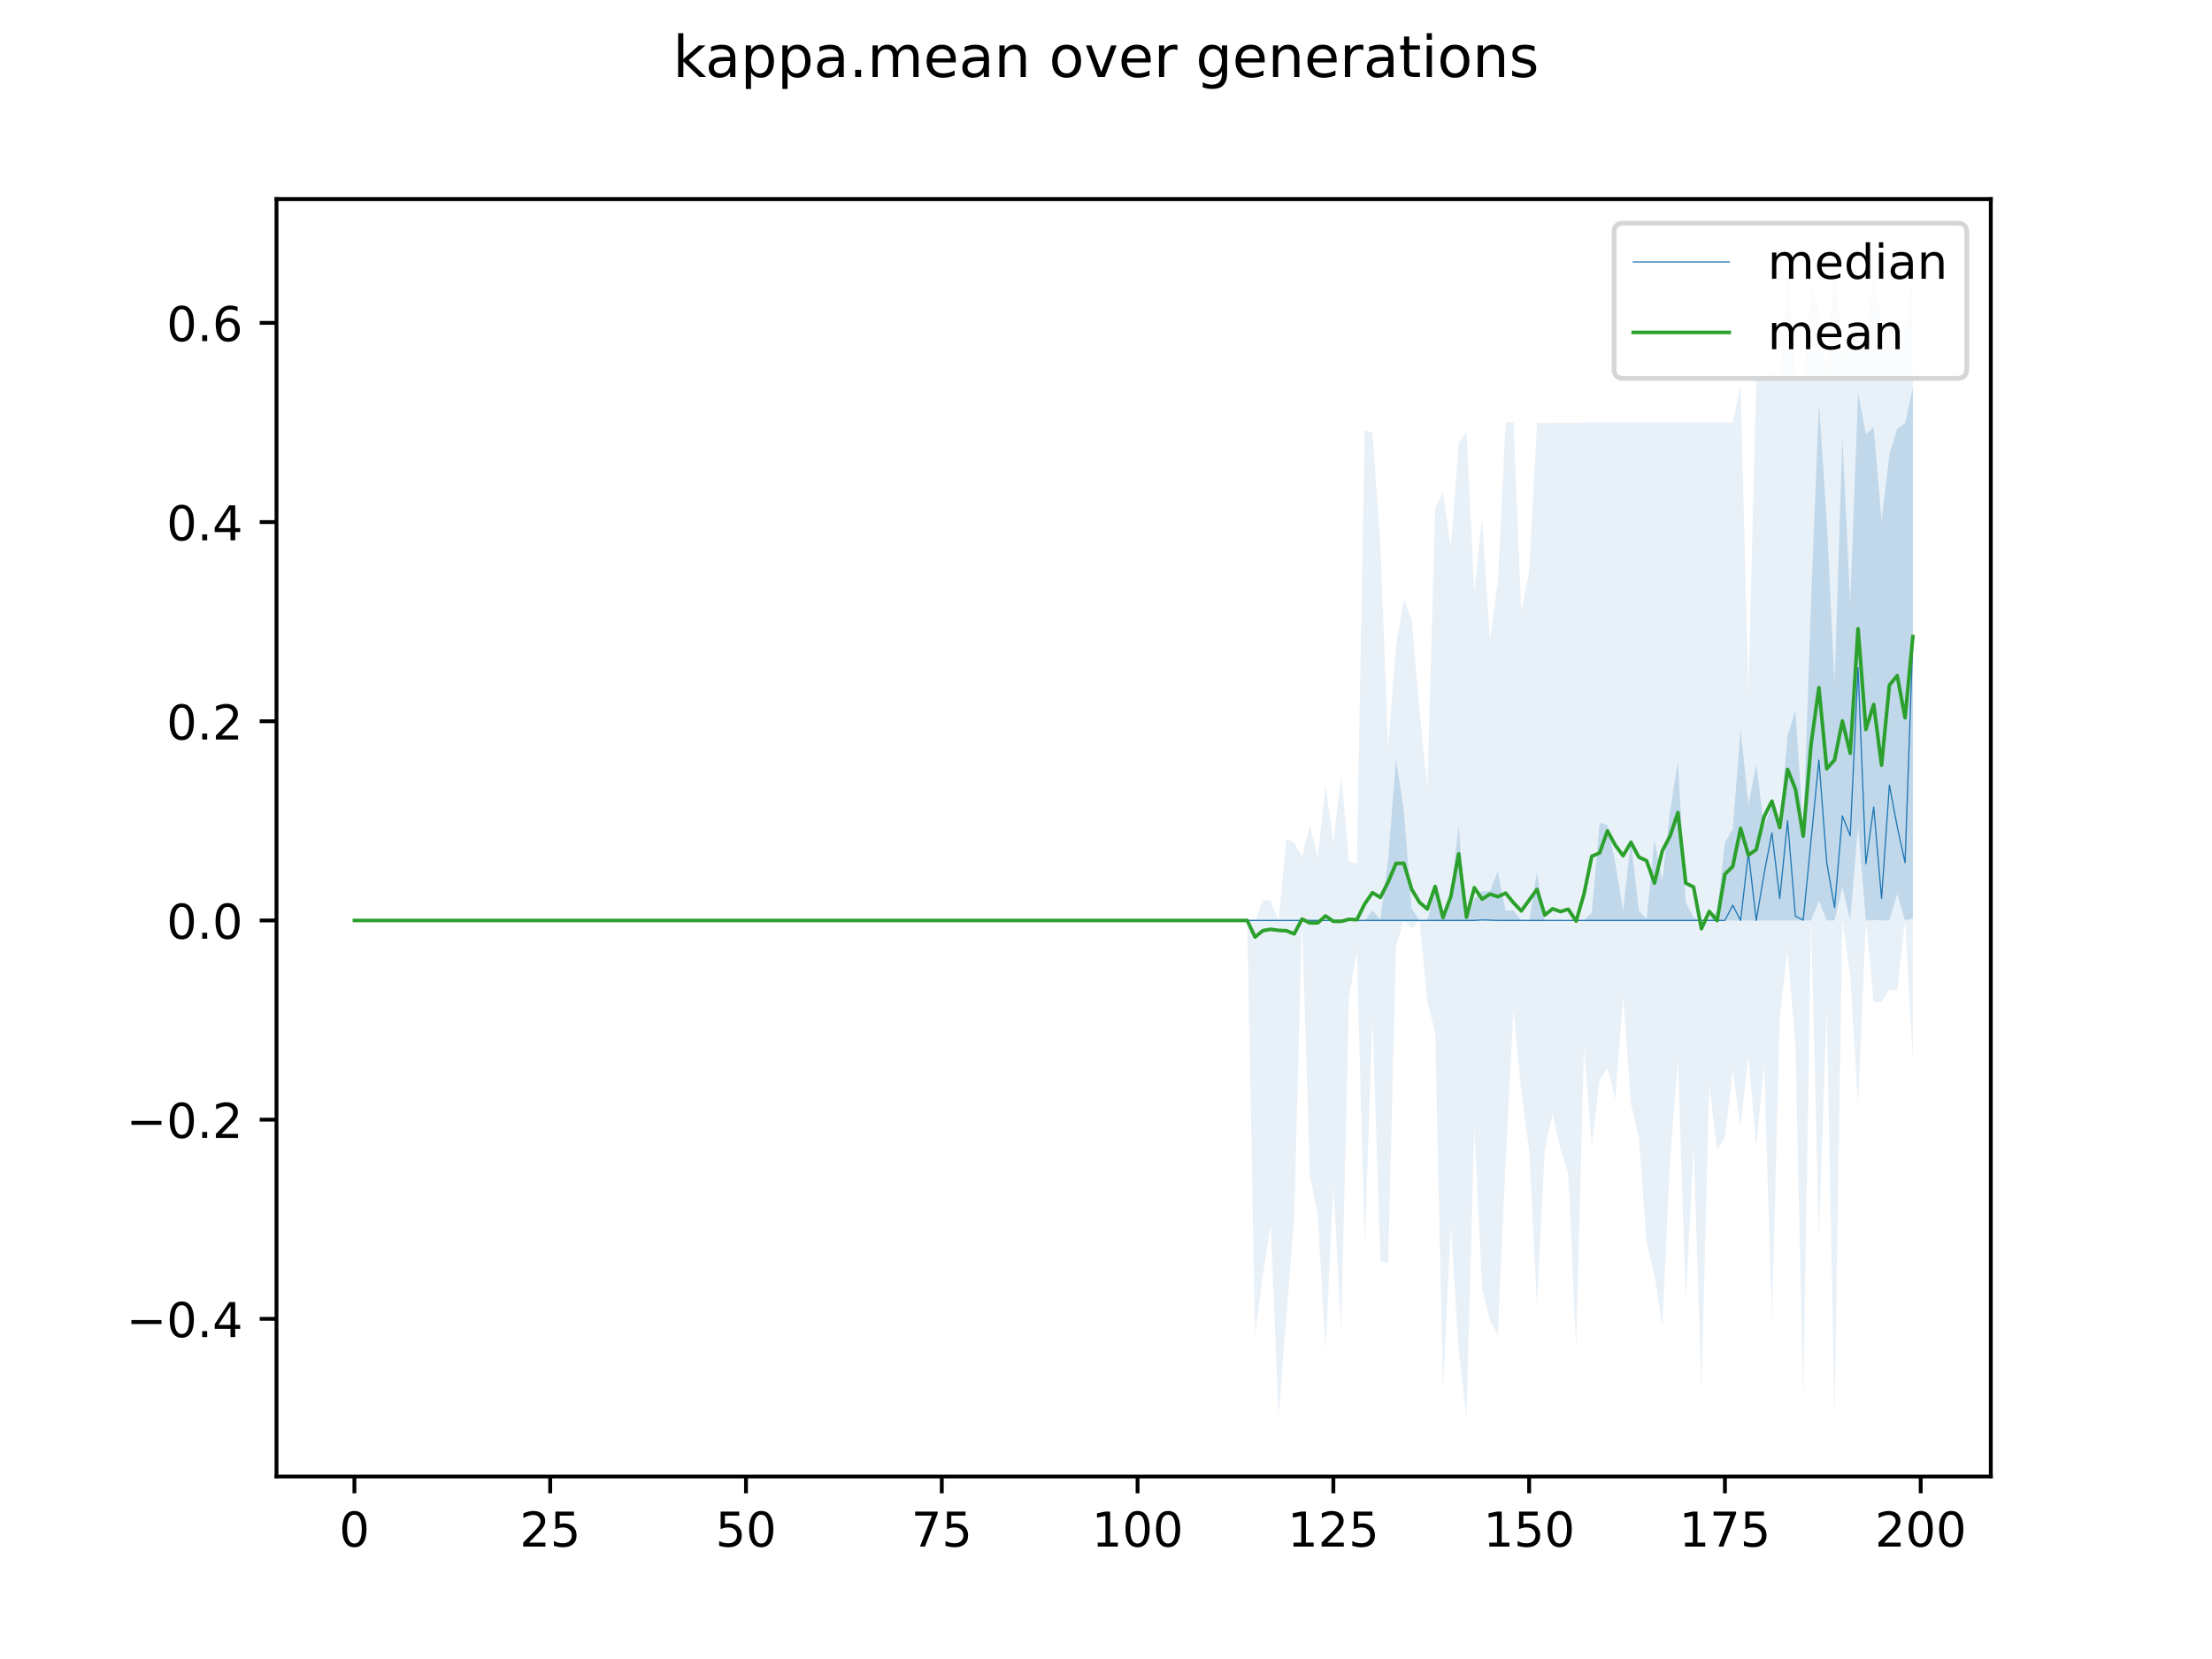 <?xml version="1.0" encoding="utf-8" standalone="no"?>
<!DOCTYPE svg PUBLIC "-//W3C//DTD SVG 1.1//EN"
  "http://www.w3.org/Graphics/SVG/1.1/DTD/svg11.dtd">
<!-- Created with matplotlib (https://matplotlib.org/) -->
<svg height="345.6pt" version="1.1" viewBox="0 0 460.8 345.6" width="460.8pt" xmlns="http://www.w3.org/2000/svg" xmlns:xlink="http://www.w3.org/1999/xlink">
 <defs>
  <style type="text/css">
*{stroke-linecap:butt;stroke-linejoin:round;}
  </style>
 </defs>
 <g id="figure_1">
  <g id="patch_1">
   <path d="M 0 345.6 
L 460.8 345.6 
L 460.8 0 
L 0 0 
z
" style="fill:#ffffff;"/>
  </g>
  <g id="axes_1">
   <g id="patch_2">
    <path d="M 57.6 307.584 
L 414.72 307.584 
L 414.72 41.472 
L 57.6 41.472 
z
" style="fill:#ffffff;"/>
   </g>
   <g id="PolyCollection_1">
    <path clip-path="url(#p361aed5af0)" d="M 73.833 191.749 
L 73.833 191.749 
L 75.464 191.749 
L 77.096 191.749 
L 78.727 191.749 
L 80.358 191.749 
L 81.99 191.749 
L 83.621 191.749 
L 85.253 191.749 
L 86.884 191.749 
L 88.516 191.749 
L 90.147 191.749 
L 91.778 191.749 
L 93.41 191.749 
L 95.041 191.749 
L 96.673 191.749 
L 98.304 191.749 
L 99.936 191.749 
L 101.567 191.749 
L 103.198 191.749 
L 104.83 191.749 
L 106.461 191.749 
L 108.093 191.749 
L 109.724 191.749 
L 111.356 191.749 
L 112.987 191.749 
L 114.618 191.749 
L 116.25 191.749 
L 117.881 191.749 
L 119.513 191.749 
L 121.144 191.749 
L 122.776 191.749 
L 124.407 191.749 
L 126.038 191.749 
L 127.67 191.749 
L 129.301 191.749 
L 130.933 191.749 
L 132.564 191.749 
L 134.196 191.749 
L 135.827 191.749 
L 137.458 191.749 
L 139.09 191.749 
L 140.721 191.749 
L 142.353 191.749 
L 143.984 191.749 
L 145.616 191.749 
L 147.247 191.749 
L 148.879 191.749 
L 150.51 191.749 
L 152.141 191.749 
L 153.773 191.749 
L 155.404 191.749 
L 157.036 191.749 
L 158.667 191.749 
L 160.299 191.749 
L 161.93 191.749 
L 163.561 191.749 
L 165.193 191.749 
L 166.824 191.749 
L 168.456 191.749 
L 170.087 191.749 
L 171.719 191.749 
L 173.35 191.749 
L 174.981 191.749 
L 176.613 191.749 
L 178.244 191.749 
L 179.876 191.749 
L 181.507 191.749 
L 183.139 191.749 
L 184.77 191.749 
L 186.401 191.749 
L 188.033 191.749 
L 189.664 191.749 
L 191.296 191.749 
L 192.927 191.749 
L 194.559 191.749 
L 196.19 191.749 
L 197.821 191.749 
L 199.453 191.749 
L 201.084 191.749 
L 202.716 191.749 
L 204.347 191.749 
L 205.979 191.749 
L 207.61 191.749 
L 209.241 191.749 
L 210.873 191.749 
L 212.504 191.749 
L 214.136 191.749 
L 215.767 191.749 
L 217.399 191.749 
L 219.03 191.749 
L 220.661 191.749 
L 222.293 191.749 
L 223.924 191.749 
L 225.556 191.749 
L 227.187 191.749 
L 228.819 191.749 
L 230.45 191.749 
L 232.081 191.749 
L 233.713 191.749 
L 235.344 191.749 
L 236.976 191.749 
L 238.607 191.749 
L 240.239 191.749 
L 241.87 191.749 
L 243.501 191.749 
L 245.133 191.749 
L 246.764 191.749 
L 248.396 191.749 
L 250.027 191.749 
L 251.659 191.749 
L 253.29 191.749 
L 254.921 191.749 
L 256.553 191.749 
L 258.184 191.749 
L 259.816 191.749 
L 261.447 191.749 
L 263.079 191.749 
L 264.71 191.749 
L 266.341 191.749 
L 267.973 191.749 
L 269.604 191.749 
L 271.236 191.749 
L 272.867 191.749 
L 274.499 191.749 
L 276.13 191.749 
L 277.761 191.749 
L 279.393 191.749 
L 281.024 191.749 
L 282.656 191.749 
L 284.287 191.749 
L 285.919 191.749 
L 287.55 191.749 
L 289.181 191.749 
L 290.813 191.749 
L 292.444 191.749 
L 294.076 191.749 
L 295.707 191.749 
L 297.339 191.749 
L 298.97 191.749 
L 300.601 191.749 
L 302.233 191.749 
L 303.864 191.749 
L 305.496 191.749 
L 307.127 191.749 
L 308.759 191.749 
L 310.39 191.749 
L 312.021 191.749 
L 313.653 191.749 
L 315.284 191.749 
L 316.916 191.749 
L 318.547 191.749 
L 320.179 191.749 
L 321.81 191.749 
L 323.441 191.749 
L 325.073 191.749 
L 326.704 191.749 
L 328.336 191.749 
L 329.967 191.749 
L 331.599 191.749 
L 333.23 191.749 
L 334.862 191.749 
L 336.493 191.749 
L 338.124 191.749 
L 339.756 191.749 
L 341.387 191.749 
L 343.019 191.749 
L 344.65 191.749 
L 346.282 191.749 
L 347.913 191.749 
L 349.544 191.749 
L 351.176 191.749 
L 352.807 191.749 
L 354.439 191.749 
L 356.07 191.749 
L 357.702 191.749 
L 359.333 191.749 
L 360.964 191.749 
L 362.596 191.749 
L 364.227 191.749 
L 365.859 191.749 
L 367.49 191.749 
L 369.122 191.749 
L 370.753 191.749 
L 372.384 191.749 
L 374.016 191.749 
L 375.647 191.749 
L 377.279 191.749 
L 378.91 187.68 
L 380.542 191.749 
L 382.173 191.749 
L 383.804 184.813 
L 385.436 191.749 
L 387.067 172.246 
L 388.699 191.749 
L 390.33 191.642 
L 391.962 191.749 
L 393.593 191.749 
L 395.224 186.251 
L 396.856 191.749 
L 398.487 191.334 
L 398.487 80.805 
L 398.487 80.805 
L 396.856 88.153 
L 395.224 89.291 
L 393.593 94.649 
L 391.962 108.471 
L 390.33 89.057 
L 388.699 90.395 
L 387.067 81.785 
L 385.436 125.7 
L 383.804 91.122 
L 382.173 142.343 
L 380.542 108.342 
L 378.91 83.907 
L 377.279 125.252 
L 375.647 172.972 
L 374.016 147.997 
L 372.384 153.261 
L 370.753 171.416 
L 369.122 167.659 
L 367.49 172.147 
L 365.859 159.175 
L 364.227 167.681 
L 362.596 151.959 
L 360.964 172.661 
L 359.333 175.565 
L 357.702 189.674 
L 356.07 191.749 
L 354.439 191.749 
L 352.807 191.131 
L 351.176 188.014 
L 349.544 158.552 
L 347.913 168.822 
L 346.282 183.45 
L 344.65 174.943 
L 343.019 191.411 
L 341.387 189.674 
L 339.756 175.047 
L 338.124 189.674 
L 336.493 179.715 
L 334.862 171.831 
L 333.23 171.416 
L 331.599 190.089 
L 329.967 191.749 
L 328.336 191.749 
L 326.704 191.749 
L 325.073 191.749 
L 323.441 191.749 
L 321.81 191.749 
L 320.179 181.701 
L 318.547 191.749 
L 316.916 191.749 
L 315.284 189.674 
L 313.653 189.674 
L 312.021 181.568 
L 310.39 185.628 
L 308.759 185.633 
L 307.127 187.288 
L 305.496 191.749 
L 303.864 172.142 
L 302.233 186.002 
L 300.601 191.749 
L 298.97 185.109 
L 297.339 191.749 
L 295.707 191.749 
L 294.076 189.259 
L 292.444 168.926 
L 290.813 158.137 
L 289.181 179.044 
L 287.55 191.546 
L 285.919 189.674 
L 284.287 191.749 
L 282.656 191.749 
L 281.024 191.749 
L 279.393 191.749 
L 277.761 191.749 
L 276.13 191.749 
L 274.499 191.749 
L 272.867 191.749 
L 271.236 191.749 
L 269.604 191.749 
L 267.973 191.749 
L 266.341 191.749 
L 264.71 191.749 
L 263.079 191.749 
L 261.447 191.749 
L 259.816 191.749 
L 258.184 191.749 
L 256.553 191.749 
L 254.921 191.749 
L 253.29 191.749 
L 251.659 191.749 
L 250.027 191.749 
L 248.396 191.749 
L 246.764 191.749 
L 245.133 191.749 
L 243.501 191.749 
L 241.87 191.749 
L 240.239 191.749 
L 238.607 191.749 
L 236.976 191.749 
L 235.344 191.749 
L 233.713 191.749 
L 232.081 191.749 
L 230.45 191.749 
L 228.819 191.749 
L 227.187 191.749 
L 225.556 191.749 
L 223.924 191.749 
L 222.293 191.749 
L 220.661 191.749 
L 219.03 191.749 
L 217.399 191.749 
L 215.767 191.749 
L 214.136 191.749 
L 212.504 191.749 
L 210.873 191.749 
L 209.241 191.749 
L 207.61 191.749 
L 205.979 191.749 
L 204.347 191.749 
L 202.716 191.749 
L 201.084 191.749 
L 199.453 191.749 
L 197.821 191.749 
L 196.19 191.749 
L 194.559 191.749 
L 192.927 191.749 
L 191.296 191.749 
L 189.664 191.749 
L 188.033 191.749 
L 186.401 191.749 
L 184.77 191.749 
L 183.139 191.749 
L 181.507 191.749 
L 179.876 191.749 
L 178.244 191.749 
L 176.613 191.749 
L 174.981 191.749 
L 173.35 191.749 
L 171.719 191.749 
L 170.087 191.749 
L 168.456 191.749 
L 166.824 191.749 
L 165.193 191.749 
L 163.561 191.749 
L 161.93 191.749 
L 160.299 191.749 
L 158.667 191.749 
L 157.036 191.749 
L 155.404 191.749 
L 153.773 191.749 
L 152.141 191.749 
L 150.51 191.749 
L 148.879 191.749 
L 147.247 191.749 
L 145.616 191.749 
L 143.984 191.749 
L 142.353 191.749 
L 140.721 191.749 
L 139.09 191.749 
L 137.458 191.749 
L 135.827 191.749 
L 134.196 191.749 
L 132.564 191.749 
L 130.933 191.749 
L 129.301 191.749 
L 127.67 191.749 
L 126.038 191.749 
L 124.407 191.749 
L 122.776 191.749 
L 121.144 191.749 
L 119.513 191.749 
L 117.881 191.749 
L 116.25 191.749 
L 114.618 191.749 
L 112.987 191.749 
L 111.356 191.749 
L 109.724 191.749 
L 108.093 191.749 
L 106.461 191.749 
L 104.83 191.749 
L 103.198 191.749 
L 101.567 191.749 
L 99.936 191.749 
L 98.304 191.749 
L 96.673 191.749 
L 95.041 191.749 
L 93.41 191.749 
L 91.778 191.749 
L 90.147 191.749 
L 88.516 191.749 
L 86.884 191.749 
L 85.253 191.749 
L 83.621 191.749 
L 81.99 191.749 
L 80.358 191.749 
L 78.727 191.749 
L 77.096 191.749 
L 75.464 191.749 
L 73.833 191.749 
z
" style="fill:#1f77b4;fill-opacity:0.2;"/>
   </g>
   <g id="PolyCollection_2">
    <path clip-path="url(#p361aed5af0)" d="M 73.833 191.749 
L 73.833 191.749 
L 75.464 191.749 
L 77.096 191.749 
L 78.727 191.749 
L 80.358 191.749 
L 81.99 191.749 
L 83.621 191.749 
L 85.253 191.749 
L 86.884 191.749 
L 88.516 191.749 
L 90.147 191.749 
L 91.778 191.749 
L 93.41 191.749 
L 95.041 191.749 
L 96.673 191.749 
L 98.304 191.749 
L 99.936 191.749 
L 101.567 191.749 
L 103.198 191.749 
L 104.83 191.749 
L 106.461 191.749 
L 108.093 191.749 
L 109.724 191.749 
L 111.356 191.749 
L 112.987 191.749 
L 114.618 191.749 
L 116.25 191.749 
L 117.881 191.749 
L 119.513 191.749 
L 121.144 191.749 
L 122.776 191.749 
L 124.407 191.749 
L 126.038 191.749 
L 127.67 191.749 
L 129.301 191.749 
L 130.933 191.749 
L 132.564 191.749 
L 134.196 191.749 
L 135.827 191.749 
L 137.458 191.749 
L 139.09 191.749 
L 140.721 191.749 
L 142.353 191.749 
L 143.984 191.749 
L 145.616 191.749 
L 147.247 191.749 
L 148.879 191.749 
L 150.51 191.749 
L 152.141 191.749 
L 153.773 191.749 
L 155.404 191.749 
L 157.036 191.749 
L 158.667 191.749 
L 160.299 191.749 
L 161.93 191.749 
L 163.561 191.749 
L 165.193 191.749 
L 166.824 191.749 
L 168.456 191.749 
L 170.087 191.749 
L 171.719 191.749 
L 173.35 191.749 
L 174.981 191.749 
L 176.613 191.749 
L 178.244 191.749 
L 179.876 191.749 
L 181.507 191.749 
L 183.139 191.749 
L 184.77 191.749 
L 186.401 191.749 
L 188.033 191.749 
L 189.664 191.749 
L 191.296 191.749 
L 192.927 191.749 
L 194.559 191.749 
L 196.19 191.749 
L 197.821 191.749 
L 199.453 191.749 
L 201.084 191.749 
L 202.716 191.749 
L 204.347 191.749 
L 205.979 191.749 
L 207.61 191.749 
L 209.241 191.749 
L 210.873 191.749 
L 212.504 191.749 
L 214.136 191.749 
L 215.767 191.749 
L 217.399 191.749 
L 219.03 191.749 
L 220.661 191.749 
L 222.293 191.749 
L 223.924 191.749 
L 225.556 191.749 
L 227.187 191.749 
L 228.819 191.749 
L 230.45 191.749 
L 232.081 191.749 
L 233.713 191.749 
L 235.344 191.749 
L 236.976 191.749 
L 238.607 191.749 
L 240.239 191.749 
L 241.87 191.749 
L 243.501 191.749 
L 245.133 191.749 
L 246.764 191.749 
L 248.396 191.749 
L 250.027 191.749 
L 251.659 191.749 
L 253.29 191.749 
L 254.921 191.749 
L 256.553 191.749 
L 258.184 191.749 
L 259.816 191.749 
L 261.447 278.06 
L 263.079 265.611 
L 264.71 255.237 
L 266.341 295.073 
L 267.973 274.325 
L 269.604 253.577 
L 271.236 191.749 
L 272.867 244.863 
L 274.499 253.162 
L 276.13 281.379 
L 277.761 246.938 
L 279.393 277.23 
L 281.024 207.932 
L 282.656 197.973 
L 284.287 259.802 
L 285.919 212.082 
L 287.55 262.706 
L 289.181 263.121 
L 290.813 197.143 
L 292.444 191.749 
L 294.076 193.409 
L 295.707 191.749 
L 297.339 208.762 
L 298.97 214.986 
L 300.601 289.679 
L 302.233 255.237 
L 303.864 281.379 
L 305.496 295.488 
L 307.127 234.904 
L 308.759 268.516 
L 310.39 275.155 
L 312.021 278.06 
L 313.653 241.959 
L 315.284 210.422 
L 316.916 227.435 
L 318.547 239.469 
L 320.179 272.25 
L 321.81 239.469 
L 323.441 232 
L 325.073 239.469 
L 326.704 244.448 
L 328.336 280.965 
L 329.967 218.306 
L 331.599 238.639 
L 333.23 224.945 
L 334.862 222.456 
L 336.493 229.095 
L 338.124 207.517 
L 339.756 229.925 
L 341.387 236.979 
L 343.019 258.972 
L 344.65 265.611 
L 346.282 276.4 
L 347.913 241.544 
L 349.544 220.756 
L 351.176 271.006 
L 352.807 239.054 
L 354.439 289.264 
L 356.07 225.891 
L 357.702 239.469 
L 359.333 236.979 
L 360.964 222.959 
L 362.596 234.904 
L 364.227 220.049 
L 365.859 239.054 
L 367.49 221.678 
L 369.122 275.155 
L 370.753 212.082 
L 372.384 197.973 
L 374.016 217.891 
L 375.647 291.753 
L 377.279 191.749 
L 378.91 257.727 
L 380.542 210.007 
L 382.173 295.488 
L 383.804 191.749 
L 385.436 203.368 
L 387.067 230.34 
L 388.699 191.749 
L 390.33 208.762 
L 391.962 208.762 
L 393.593 206.272 
L 395.224 206.272 
L 396.856 191.749 
L 398.487 221.211 
L 398.487 57.718 
L 398.487 57.718 
L 396.856 68.022 
L 395.224 68.001 
L 393.593 67.846 
L 391.962 67.598 
L 390.33 57.303 
L 388.699 70.581 
L 387.067 67.262 
L 385.436 69.336 
L 383.804 73.703 
L 382.173 53.568 
L 380.542 77.636 
L 378.91 64.357 
L 377.279 60.207 
L 375.647 79.371 
L 374.016 78.861 
L 372.384 56.888 
L 370.753 79.187 
L 369.122 77.221 
L 367.49 78.9 
L 365.859 78.88 
L 364.227 143.851 
L 362.596 80.125 
L 360.964 88.009 
L 359.333 88.009 
L 357.702 88.009 
L 356.07 88.009 
L 354.439 88.009 
L 352.807 88.009 
L 351.176 88.009 
L 349.544 88.009 
L 347.913 88.009 
L 346.282 88.009 
L 344.65 88.009 
L 343.019 88.009 
L 341.387 88.009 
L 339.756 88.009 
L 338.124 88.009 
L 336.493 88.009 
L 334.862 88.009 
L 333.23 88.009 
L 331.599 88.009 
L 329.967 88.009 
L 328.336 88.109 
L 326.704 88.009 
L 325.073 88.118 
L 323.441 88.009 
L 321.81 88.128 
L 320.179 88.009 
L 318.547 119.131 
L 316.916 127.43 
L 315.284 88.009 
L 313.653 88.009 
L 312.021 121.206 
L 310.39 133.24 
L 308.759 107.927 
L 307.127 123.281 
L 305.496 90.084 
L 303.864 92.159 
L 302.233 114.152 
L 300.601 102.533 
L 298.97 105.853 
L 297.339 164.362 
L 295.707 147.763 
L 294.076 129.09 
L 292.444 124.941 
L 290.813 134.485 
L 289.181 155.647 
L 287.55 113.322 
L 285.919 90.084 
L 284.287 89.669 
L 282.656 179.863 
L 281.024 179.423 
L 279.393 161.457 
L 277.761 175.565 
L 276.13 163.532 
L 274.499 178.777 
L 272.867 171.831 
L 271.236 178.49 
L 269.604 175.565 
L 267.973 174.735 
L 266.341 191.749 
L 264.71 187.599 
L 263.079 187.599 
L 261.447 191.749 
L 259.816 191.749 
L 258.184 191.749 
L 256.553 191.749 
L 254.921 191.749 
L 253.29 191.749 
L 251.659 191.749 
L 250.027 191.749 
L 248.396 191.749 
L 246.764 191.749 
L 245.133 191.749 
L 243.501 191.749 
L 241.87 191.749 
L 240.239 191.749 
L 238.607 191.749 
L 236.976 191.749 
L 235.344 191.749 
L 233.713 191.749 
L 232.081 191.749 
L 230.45 191.749 
L 228.819 191.749 
L 227.187 191.749 
L 225.556 191.749 
L 223.924 191.749 
L 222.293 191.749 
L 220.661 191.749 
L 219.03 191.749 
L 217.399 191.749 
L 215.767 191.749 
L 214.136 191.749 
L 212.504 191.749 
L 210.873 191.749 
L 209.241 191.749 
L 207.61 191.749 
L 205.979 191.749 
L 204.347 191.749 
L 202.716 191.749 
L 201.084 191.749 
L 199.453 191.749 
L 197.821 191.749 
L 196.19 191.749 
L 194.559 191.749 
L 192.927 191.749 
L 191.296 191.749 
L 189.664 191.749 
L 188.033 191.749 
L 186.401 191.749 
L 184.77 191.749 
L 183.139 191.749 
L 181.507 191.749 
L 179.876 191.749 
L 178.244 191.749 
L 176.613 191.749 
L 174.981 191.749 
L 173.35 191.749 
L 171.719 191.749 
L 170.087 191.749 
L 168.456 191.749 
L 166.824 191.749 
L 165.193 191.749 
L 163.561 191.749 
L 161.93 191.749 
L 160.299 191.749 
L 158.667 191.749 
L 157.036 191.749 
L 155.404 191.749 
L 153.773 191.749 
L 152.141 191.749 
L 150.51 191.749 
L 148.879 191.749 
L 147.247 191.749 
L 145.616 191.749 
L 143.984 191.749 
L 142.353 191.749 
L 140.721 191.749 
L 139.09 191.749 
L 137.458 191.749 
L 135.827 191.749 
L 134.196 191.749 
L 132.564 191.749 
L 130.933 191.749 
L 129.301 191.749 
L 127.67 191.749 
L 126.038 191.749 
L 124.407 191.749 
L 122.776 191.749 
L 121.144 191.749 
L 119.513 191.749 
L 117.881 191.749 
L 116.25 191.749 
L 114.618 191.749 
L 112.987 191.749 
L 111.356 191.749 
L 109.724 191.749 
L 108.093 191.749 
L 106.461 191.749 
L 104.83 191.749 
L 103.198 191.749 
L 101.567 191.749 
L 99.936 191.749 
L 98.304 191.749 
L 96.673 191.749 
L 95.041 191.749 
L 93.41 191.749 
L 91.778 191.749 
L 90.147 191.749 
L 88.516 191.749 
L 86.884 191.749 
L 85.253 191.749 
L 83.621 191.749 
L 81.99 191.749 
L 80.358 191.749 
L 78.727 191.749 
L 77.096 191.749 
L 75.464 191.749 
L 73.833 191.749 
z
" style="fill:#1f77b4;fill-opacity:0.1;"/>
   </g>
   <g id="matplotlib.axis_1">
    <g id="xtick_1">
     <g id="line2d_1">
      <defs>
       <path d="M 0 0 
L 0 3.5 
" id="md836b40379" style="stroke:#000000;stroke-width:0.8;"/>
      </defs>
      <g>
       <use style="stroke:#000000;stroke-width:0.8;" x="73.833" xlink:href="#md836b40379" y="307.584"/>
      </g>
     </g>
     <g id="text_1">
      <!-- 0 -->
      <defs>
       <path d="M 31.781 66.406 
Q 24.172 66.406 20.328 58.906 
Q 16.5 51.422 16.5 36.375 
Q 16.5 21.391 20.328 13.891 
Q 24.172 6.391 31.781 6.391 
Q 39.453 6.391 43.281 13.891 
Q 47.125 21.391 47.125 36.375 
Q 47.125 51.422 43.281 58.906 
Q 39.453 66.406 31.781 66.406 
z
M 31.781 74.219 
Q 44.047 74.219 50.516 64.516 
Q 56.984 54.828 56.984 36.375 
Q 56.984 17.969 50.516 8.266 
Q 44.047 -1.422 31.781 -1.422 
Q 19.531 -1.422 13.062 8.266 
Q 6.594 17.969 6.594 36.375 
Q 6.594 54.828 13.062 64.516 
Q 19.531 74.219 31.781 74.219 
z
" id="DejaVuSans-48"/>
      </defs>
      <g transform="translate(70.651 322.182)scale(0.1 -0.1)">
       <use xlink:href="#DejaVuSans-48"/>
      </g>
     </g>
    </g>
    <g id="xtick_2">
     <g id="line2d_2">
      <g>
       <use style="stroke:#000000;stroke-width:0.8;" x="114.618" xlink:href="#md836b40379" y="307.584"/>
      </g>
     </g>
     <g id="text_2">
      <!-- 25 -->
      <defs>
       <path d="M 19.188 8.297 
L 53.609 8.297 
L 53.609 0 
L 7.328 0 
L 7.328 8.297 
Q 12.938 14.109 22.625 23.891 
Q 32.328 33.688 34.812 36.531 
Q 39.547 41.844 41.422 45.531 
Q 43.312 49.219 43.312 52.781 
Q 43.312 58.594 39.234 62.25 
Q 35.156 65.922 28.609 65.922 
Q 23.969 65.922 18.812 64.312 
Q 13.672 62.703 7.812 59.422 
L 7.812 69.391 
Q 13.766 71.781 18.938 73 
Q 24.125 74.219 28.422 74.219 
Q 39.75 74.219 46.484 68.547 
Q 53.219 62.891 53.219 53.422 
Q 53.219 48.922 51.531 44.891 
Q 49.859 40.875 45.406 35.406 
Q 44.188 33.984 37.641 27.219 
Q 31.109 20.453 19.188 8.297 
z
" id="DejaVuSans-50"/>
       <path d="M 10.797 72.906 
L 49.516 72.906 
L 49.516 64.594 
L 19.828 64.594 
L 19.828 46.734 
Q 21.969 47.469 24.109 47.828 
Q 26.266 48.188 28.422 48.188 
Q 40.625 48.188 47.75 41.5 
Q 54.891 34.812 54.891 23.391 
Q 54.891 11.625 47.562 5.094 
Q 40.234 -1.422 26.906 -1.422 
Q 22.312 -1.422 17.547 -0.641 
Q 12.797 0.141 7.719 1.703 
L 7.719 11.625 
Q 12.109 9.234 16.797 8.062 
Q 21.484 6.891 26.703 6.891 
Q 35.156 6.891 40.078 11.328 
Q 45.016 15.766 45.016 23.391 
Q 45.016 31 40.078 35.438 
Q 35.156 39.891 26.703 39.891 
Q 22.75 39.891 18.812 39.016 
Q 14.891 38.141 10.797 36.281 
z
" id="DejaVuSans-53"/>
      </defs>
      <g transform="translate(108.256 322.182)scale(0.1 -0.1)">
       <use xlink:href="#DejaVuSans-50"/>
       <use x="63.623" xlink:href="#DejaVuSans-53"/>
      </g>
     </g>
    </g>
    <g id="xtick_3">
     <g id="line2d_3">
      <g>
       <use style="stroke:#000000;stroke-width:0.8;" x="155.404" xlink:href="#md836b40379" y="307.584"/>
      </g>
     </g>
     <g id="text_3">
      <!-- 50 -->
      <g transform="translate(149.042 322.182)scale(0.1 -0.1)">
       <use xlink:href="#DejaVuSans-53"/>
       <use x="63.623" xlink:href="#DejaVuSans-48"/>
      </g>
     </g>
    </g>
    <g id="xtick_4">
     <g id="line2d_4">
      <g>
       <use style="stroke:#000000;stroke-width:0.8;" x="196.19" xlink:href="#md836b40379" y="307.584"/>
      </g>
     </g>
     <g id="text_4">
      <!-- 75 -->
      <defs>
       <path d="M 8.203 72.906 
L 55.078 72.906 
L 55.078 68.703 
L 28.609 0 
L 18.312 0 
L 43.219 64.594 
L 8.203 64.594 
z
" id="DejaVuSans-55"/>
      </defs>
      <g transform="translate(189.827 322.182)scale(0.1 -0.1)">
       <use xlink:href="#DejaVuSans-55"/>
       <use x="63.623" xlink:href="#DejaVuSans-53"/>
      </g>
     </g>
    </g>
    <g id="xtick_5">
     <g id="line2d_5">
      <g>
       <use style="stroke:#000000;stroke-width:0.8;" x="236.976" xlink:href="#md836b40379" y="307.584"/>
      </g>
     </g>
     <g id="text_5">
      <!-- 100 -->
      <defs>
       <path d="M 12.406 8.297 
L 28.516 8.297 
L 28.516 63.922 
L 10.984 60.406 
L 10.984 69.391 
L 28.422 72.906 
L 38.281 72.906 
L 38.281 8.297 
L 54.391 8.297 
L 54.391 0 
L 12.406 0 
z
" id="DejaVuSans-49"/>
      </defs>
      <g transform="translate(227.432 322.182)scale(0.1 -0.1)">
       <use xlink:href="#DejaVuSans-49"/>
       <use x="63.623" xlink:href="#DejaVuSans-48"/>
       <use x="127.246" xlink:href="#DejaVuSans-48"/>
      </g>
     </g>
    </g>
    <g id="xtick_6">
     <g id="line2d_6">
      <g>
       <use style="stroke:#000000;stroke-width:0.8;" x="277.761" xlink:href="#md836b40379" y="307.584"/>
      </g>
     </g>
     <g id="text_6">
      <!-- 125 -->
      <g transform="translate(268.218 322.182)scale(0.1 -0.1)">
       <use xlink:href="#DejaVuSans-49"/>
       <use x="63.623" xlink:href="#DejaVuSans-50"/>
       <use x="127.246" xlink:href="#DejaVuSans-53"/>
      </g>
     </g>
    </g>
    <g id="xtick_7">
     <g id="line2d_7">
      <g>
       <use style="stroke:#000000;stroke-width:0.8;" x="318.547" xlink:href="#md836b40379" y="307.584"/>
      </g>
     </g>
     <g id="text_7">
      <!-- 150 -->
      <g transform="translate(309.003 322.182)scale(0.1 -0.1)">
       <use xlink:href="#DejaVuSans-49"/>
       <use x="63.623" xlink:href="#DejaVuSans-53"/>
       <use x="127.246" xlink:href="#DejaVuSans-48"/>
      </g>
     </g>
    </g>
    <g id="xtick_8">
     <g id="line2d_8">
      <g>
       <use style="stroke:#000000;stroke-width:0.8;" x="359.333" xlink:href="#md836b40379" y="307.584"/>
      </g>
     </g>
     <g id="text_8">
      <!-- 175 -->
      <g transform="translate(349.789 322.182)scale(0.1 -0.1)">
       <use xlink:href="#DejaVuSans-49"/>
       <use x="63.623" xlink:href="#DejaVuSans-55"/>
       <use x="127.246" xlink:href="#DejaVuSans-53"/>
      </g>
     </g>
    </g>
    <g id="xtick_9">
     <g id="line2d_9">
      <g>
       <use style="stroke:#000000;stroke-width:0.8;" x="400.119" xlink:href="#md836b40379" y="307.584"/>
      </g>
     </g>
     <g id="text_9">
      <!-- 200 -->
      <g transform="translate(390.575 322.182)scale(0.1 -0.1)">
       <use xlink:href="#DejaVuSans-50"/>
       <use x="63.623" xlink:href="#DejaVuSans-48"/>
       <use x="127.246" xlink:href="#DejaVuSans-48"/>
      </g>
     </g>
    </g>
   </g>
   <g id="matplotlib.axis_2">
    <g id="ytick_1">
     <g id="line2d_10">
      <defs>
       <path d="M 0 0 
L -3.5 0 
" id="m7228761835" style="stroke:#000000;stroke-width:0.8;"/>
      </defs>
      <g>
       <use style="stroke:#000000;stroke-width:0.8;" x="57.6" xlink:href="#m7228761835" y="274.74"/>
      </g>
     </g>
     <g id="text_10">
      <!-- −0.4 -->
      <defs>
       <path d="M 10.594 35.5 
L 73.188 35.5 
L 73.188 27.203 
L 10.594 27.203 
z
" id="DejaVuSans-8722"/>
       <path d="M 10.688 12.406 
L 21 12.406 
L 21 0 
L 10.688 0 
z
" id="DejaVuSans-46"/>
       <path d="M 37.797 64.312 
L 12.891 25.391 
L 37.797 25.391 
z
M 35.203 72.906 
L 47.609 72.906 
L 47.609 25.391 
L 58.016 25.391 
L 58.016 17.188 
L 47.609 17.188 
L 47.609 0 
L 37.797 0 
L 37.797 17.188 
L 4.891 17.188 
L 4.891 26.703 
z
" id="DejaVuSans-52"/>
      </defs>
      <g transform="translate(26.317 278.539)scale(0.1 -0.1)">
       <use xlink:href="#DejaVuSans-8722"/>
       <use x="83.789" xlink:href="#DejaVuSans-48"/>
       <use x="147.412" xlink:href="#DejaVuSans-46"/>
       <use x="179.199" xlink:href="#DejaVuSans-52"/>
      </g>
     </g>
    </g>
    <g id="ytick_2">
     <g id="line2d_11">
      <g>
       <use style="stroke:#000000;stroke-width:0.8;" x="57.6" xlink:href="#m7228761835" y="233.244"/>
      </g>
     </g>
     <g id="text_11">
      <!-- −0.2 -->
      <g transform="translate(26.317 237.044)scale(0.1 -0.1)">
       <use xlink:href="#DejaVuSans-8722"/>
       <use x="83.789" xlink:href="#DejaVuSans-48"/>
       <use x="147.412" xlink:href="#DejaVuSans-46"/>
       <use x="179.199" xlink:href="#DejaVuSans-50"/>
      </g>
     </g>
    </g>
    <g id="ytick_3">
     <g id="line2d_12">
      <g>
       <use style="stroke:#000000;stroke-width:0.8;" x="57.6" xlink:href="#m7228761835" y="191.749"/>
      </g>
     </g>
     <g id="text_12">
      <!-- 0.0 -->
      <g transform="translate(34.697 195.548)scale(0.1 -0.1)">
       <use xlink:href="#DejaVuSans-48"/>
       <use x="63.623" xlink:href="#DejaVuSans-46"/>
       <use x="95.41" xlink:href="#DejaVuSans-48"/>
      </g>
     </g>
    </g>
    <g id="ytick_4">
     <g id="line2d_13">
      <g>
       <use style="stroke:#000000;stroke-width:0.8;" x="57.6" xlink:href="#m7228761835" y="150.253"/>
      </g>
     </g>
     <g id="text_13">
      <!-- 0.2 -->
      <g transform="translate(34.697 154.052)scale(0.1 -0.1)">
       <use xlink:href="#DejaVuSans-48"/>
       <use x="63.623" xlink:href="#DejaVuSans-46"/>
       <use x="95.41" xlink:href="#DejaVuSans-50"/>
      </g>
     </g>
    </g>
    <g id="ytick_5">
     <g id="line2d_14">
      <g>
       <use style="stroke:#000000;stroke-width:0.8;" x="57.6" xlink:href="#m7228761835" y="108.757"/>
      </g>
     </g>
     <g id="text_14">
      <!-- 0.4 -->
      <g transform="translate(34.697 112.557)scale(0.1 -0.1)">
       <use xlink:href="#DejaVuSans-48"/>
       <use x="63.623" xlink:href="#DejaVuSans-46"/>
       <use x="95.41" xlink:href="#DejaVuSans-52"/>
      </g>
     </g>
    </g>
    <g id="ytick_6">
     <g id="line2d_15">
      <g>
       <use style="stroke:#000000;stroke-width:0.8;" x="57.6" xlink:href="#m7228761835" y="67.262"/>
      </g>
     </g>
     <g id="text_15">
      <!-- 0.6 -->
      <defs>
       <path d="M 33.016 40.375 
Q 26.375 40.375 22.484 35.828 
Q 18.609 31.297 18.609 23.391 
Q 18.609 15.531 22.484 10.953 
Q 26.375 6.391 33.016 6.391 
Q 39.656 6.391 43.531 10.953 
Q 47.406 15.531 47.406 23.391 
Q 47.406 31.297 43.531 35.828 
Q 39.656 40.375 33.016 40.375 
z
M 52.594 71.297 
L 52.594 62.312 
Q 48.875 64.062 45.094 64.984 
Q 41.312 65.922 37.594 65.922 
Q 27.828 65.922 22.672 59.328 
Q 17.531 52.734 16.797 39.406 
Q 19.672 43.656 24.016 45.922 
Q 28.375 48.188 33.594 48.188 
Q 44.578 48.188 50.953 41.516 
Q 57.328 34.859 57.328 23.391 
Q 57.328 12.156 50.688 5.359 
Q 44.047 -1.422 33.016 -1.422 
Q 20.359 -1.422 13.672 8.266 
Q 6.984 17.969 6.984 36.375 
Q 6.984 53.656 15.188 63.938 
Q 23.391 74.219 37.203 74.219 
Q 40.922 74.219 44.703 73.484 
Q 48.484 72.75 52.594 71.297 
z
" id="DejaVuSans-54"/>
      </defs>
      <g transform="translate(34.697 71.061)scale(0.1 -0.1)">
       <use xlink:href="#DejaVuSans-48"/>
       <use x="63.623" xlink:href="#DejaVuSans-46"/>
       <use x="95.41" xlink:href="#DejaVuSans-54"/>
      </g>
     </g>
    </g>
   </g>
   <g id="line2d_16">
    <path clip-path="url(#p361aed5af0)" d="M 73.833 191.749 
L 307.127 191.749 
L 308.759 191.638 
L 312.021 191.749 
L 359.333 191.749 
L 360.964 188.567 
L 362.596 191.749 
L 364.227 177.64 
L 365.859 191.749 
L 367.49 181.997 
L 369.122 173.491 
L 370.753 187.184 
L 372.384 171.001 
L 374.016 190.853 
L 375.647 191.681 
L 378.91 158.345 
L 380.542 179.668 
L 382.173 189.076 
L 383.804 169.963 
L 385.436 174.113 
L 387.067 139.049 
L 388.699 179.922 
L 390.33 168.096 
L 391.962 187.184 
L 393.593 163.532 
L 395.224 172.194 
L 396.856 179.715 
L 398.487 132.88 
L 398.487 132.88 
" style="fill:none;stroke:#1f77b4;stroke-linecap:square;stroke-width:0.25;"/>
   </g>
   <g id="line2d_17">
    <path clip-path="url(#p361aed5af0)" d="M 73.833 191.749 
L 259.816 191.749 
L 261.447 195.201 
L 263.079 193.873 
L 264.71 193.587 
L 266.341 193.815 
L 267.973 193.886 
L 269.604 194.54 
L 271.236 191.455 
L 272.867 192.266 
L 274.499 192.269 
L 276.13 190.804 
L 277.761 191.938 
L 279.393 191.937 
L 281.024 191.507 
L 282.656 191.594 
L 284.287 188.313 
L 285.919 185.957 
L 287.55 186.96 
L 289.181 183.72 
L 290.813 179.873 
L 292.444 179.83 
L 294.076 185.238 
L 295.707 187.977 
L 297.339 189.369 
L 298.97 184.659 
L 300.601 191.157 
L 302.233 186.758 
L 303.864 177.87 
L 305.496 191.076 
L 307.127 184.93 
L 308.759 187.304 
L 310.39 186.249 
L 312.021 186.799 
L 313.653 186.052 
L 315.284 188.053 
L 316.916 189.759 
L 320.179 185.266 
L 321.81 190.621 
L 323.441 189.31 
L 325.073 189.906 
L 326.704 189.413 
L 328.336 191.884 
L 329.967 186.267 
L 331.599 178.375 
L 333.23 177.683 
L 334.862 173.08 
L 336.493 176.066 
L 338.124 178.269 
L 339.756 175.469 
L 341.387 178.543 
L 343.019 179.304 
L 344.65 183.987 
L 346.282 177.271 
L 347.913 174.133 
L 349.544 169.276 
L 351.176 183.98 
L 352.807 184.781 
L 354.439 193.484 
L 356.07 189.87 
L 357.702 191.786 
L 359.333 182.111 
L 360.964 180.487 
L 362.596 172.564 
L 364.227 178.128 
L 365.859 176.992 
L 367.49 170.121 
L 369.122 166.889 
L 370.753 172.42 
L 372.384 160.285 
L 374.016 164.372 
L 375.647 174.182 
L 377.279 155.059 
L 378.91 143.245 
L 380.542 160.145 
L 382.173 158.317 
L 383.804 150.184 
L 385.436 156.926 
L 387.067 130.987 
L 388.699 151.959 
L 390.33 146.749 
L 391.962 159.41 
L 393.593 142.724 
L 395.224 140.758 
L 396.856 149.533 
L 398.487 132.61 
L 398.487 132.61 
" style="fill:none;stroke:#2ca02c;stroke-linecap:square;stroke-width:0.75;"/>
   </g>
   <g id="patch_3">
    <path d="M 57.6 307.584 
L 57.6 41.472 
" style="fill:none;stroke:#000000;stroke-linecap:square;stroke-linejoin:miter;stroke-width:0.8;"/>
   </g>
   <g id="patch_4">
    <path d="M 414.72 307.584 
L 414.72 41.472 
" style="fill:none;stroke:#000000;stroke-linecap:square;stroke-linejoin:miter;stroke-width:0.8;"/>
   </g>
   <g id="patch_5">
    <path d="M 57.6 307.584 
L 414.72 307.584 
" style="fill:none;stroke:#000000;stroke-linecap:square;stroke-linejoin:miter;stroke-width:0.8;"/>
   </g>
   <g id="patch_6">
    <path d="M 57.6 41.472 
L 414.72 41.472 
" style="fill:none;stroke:#000000;stroke-linecap:square;stroke-linejoin:miter;stroke-width:0.8;"/>
   </g>
   <g id="legend_1">
    <g id="patch_7">
     <path d="M 338.234 78.828 
L 407.72 78.828 
Q 409.72 78.828 409.72 76.828 
L 409.72 48.472 
Q 409.72 46.472 407.72 46.472 
L 338.234 46.472 
Q 336.234 46.472 336.234 48.472 
L 336.234 76.828 
Q 336.234 78.828 338.234 78.828 
z
" style="fill:#ffffff;opacity:0.8;stroke:#cccccc;stroke-linejoin:miter;"/>
    </g>
    <g id="line2d_18">
     <path d="M 340.234 54.57 
L 360.234 54.57 
" style="fill:none;stroke:#1f77b4;stroke-linecap:square;stroke-width:0.25;"/>
    </g>
    <g id="line2d_19"/>
    <g id="text_16">
     <!-- median -->
     <defs>
      <path d="M 52 44.188 
Q 55.375 50.25 60.062 53.125 
Q 64.75 56 71.094 56 
Q 79.641 56 84.281 50.016 
Q 88.922 44.047 88.922 33.016 
L 88.922 0 
L 79.891 0 
L 79.891 32.719 
Q 79.891 40.578 77.094 44.375 
Q 74.312 48.188 68.609 48.188 
Q 61.625 48.188 57.562 43.547 
Q 53.516 38.922 53.516 30.906 
L 53.516 0 
L 44.484 0 
L 44.484 32.719 
Q 44.484 40.625 41.703 44.406 
Q 38.922 48.188 33.109 48.188 
Q 26.219 48.188 22.156 43.531 
Q 18.109 38.875 18.109 30.906 
L 18.109 0 
L 9.078 0 
L 9.078 54.688 
L 18.109 54.688 
L 18.109 46.188 
Q 21.188 51.219 25.484 53.609 
Q 29.781 56 35.688 56 
Q 41.656 56 45.828 52.969 
Q 50 49.953 52 44.188 
z
" id="DejaVuSans-109"/>
      <path d="M 56.203 29.594 
L 56.203 25.203 
L 14.891 25.203 
Q 15.484 15.922 20.484 11.062 
Q 25.484 6.203 34.422 6.203 
Q 39.594 6.203 44.453 7.469 
Q 49.312 8.734 54.109 11.281 
L 54.109 2.781 
Q 49.266 0.734 44.188 -0.344 
Q 39.109 -1.422 33.891 -1.422 
Q 20.797 -1.422 13.156 6.188 
Q 5.516 13.812 5.516 26.812 
Q 5.516 40.234 12.766 48.109 
Q 20.016 56 32.328 56 
Q 43.359 56 49.781 48.891 
Q 56.203 41.797 56.203 29.594 
z
M 47.219 32.234 
Q 47.125 39.594 43.094 43.984 
Q 39.062 48.391 32.422 48.391 
Q 24.906 48.391 20.391 44.141 
Q 15.875 39.891 15.188 32.172 
z
" id="DejaVuSans-101"/>
      <path d="M 45.406 46.391 
L 45.406 75.984 
L 54.391 75.984 
L 54.391 0 
L 45.406 0 
L 45.406 8.203 
Q 42.578 3.328 38.25 0.953 
Q 33.938 -1.422 27.875 -1.422 
Q 17.969 -1.422 11.734 6.484 
Q 5.516 14.406 5.516 27.297 
Q 5.516 40.188 11.734 48.094 
Q 17.969 56 27.875 56 
Q 33.938 56 38.25 53.625 
Q 42.578 51.266 45.406 46.391 
z
M 14.797 27.297 
Q 14.797 17.391 18.875 11.75 
Q 22.953 6.109 30.078 6.109 
Q 37.203 6.109 41.297 11.75 
Q 45.406 17.391 45.406 27.297 
Q 45.406 37.203 41.297 42.844 
Q 37.203 48.484 30.078 48.484 
Q 22.953 48.484 18.875 42.844 
Q 14.797 37.203 14.797 27.297 
z
" id="DejaVuSans-100"/>
      <path d="M 9.422 54.688 
L 18.406 54.688 
L 18.406 0 
L 9.422 0 
z
M 9.422 75.984 
L 18.406 75.984 
L 18.406 64.594 
L 9.422 64.594 
z
" id="DejaVuSans-105"/>
      <path d="M 34.281 27.484 
Q 23.391 27.484 19.188 25 
Q 14.984 22.516 14.984 16.5 
Q 14.984 11.719 18.141 8.906 
Q 21.297 6.109 26.703 6.109 
Q 34.188 6.109 38.703 11.406 
Q 43.219 16.703 43.219 25.484 
L 43.219 27.484 
z
M 52.203 31.203 
L 52.203 0 
L 43.219 0 
L 43.219 8.297 
Q 40.141 3.328 35.547 0.953 
Q 30.953 -1.422 24.312 -1.422 
Q 15.922 -1.422 10.953 3.297 
Q 6 8.016 6 15.922 
Q 6 25.141 12.172 29.828 
Q 18.359 34.516 30.609 34.516 
L 43.219 34.516 
L 43.219 35.406 
Q 43.219 41.609 39.141 45 
Q 35.062 48.391 27.688 48.391 
Q 23 48.391 18.547 47.266 
Q 14.109 46.141 10.016 43.891 
L 10.016 52.203 
Q 14.938 54.109 19.578 55.047 
Q 24.219 56 28.609 56 
Q 40.484 56 46.344 49.844 
Q 52.203 43.703 52.203 31.203 
z
" id="DejaVuSans-97"/>
      <path d="M 54.891 33.016 
L 54.891 0 
L 45.906 0 
L 45.906 32.719 
Q 45.906 40.484 42.875 44.328 
Q 39.844 48.188 33.797 48.188 
Q 26.516 48.188 22.312 43.547 
Q 18.109 38.922 18.109 30.906 
L 18.109 0 
L 9.078 0 
L 9.078 54.688 
L 18.109 54.688 
L 18.109 46.188 
Q 21.344 51.125 25.703 53.562 
Q 30.078 56 35.797 56 
Q 45.219 56 50.047 50.172 
Q 54.891 44.344 54.891 33.016 
z
" id="DejaVuSans-110"/>
     </defs>
     <g transform="translate(368.234 58.07)scale(0.1 -0.1)">
      <use xlink:href="#DejaVuSans-109"/>
      <use x="97.412" xlink:href="#DejaVuSans-101"/>
      <use x="158.936" xlink:href="#DejaVuSans-100"/>
      <use x="222.412" xlink:href="#DejaVuSans-105"/>
      <use x="250.195" xlink:href="#DejaVuSans-97"/>
      <use x="311.475" xlink:href="#DejaVuSans-110"/>
     </g>
    </g>
    <g id="line2d_20">
     <path d="M 340.234 69.249 
L 360.234 69.249 
" style="fill:none;stroke:#2ca02c;stroke-linecap:square;stroke-width:0.75;"/>
    </g>
    <g id="line2d_21"/>
    <g id="text_17">
     <!-- mean -->
     <g transform="translate(368.234 72.749)scale(0.1 -0.1)">
      <use xlink:href="#DejaVuSans-109"/>
      <use x="97.412" xlink:href="#DejaVuSans-101"/>
      <use x="158.936" xlink:href="#DejaVuSans-97"/>
      <use x="220.215" xlink:href="#DejaVuSans-110"/>
     </g>
    </g>
   </g>
  </g>
  <g id="text_18">
   <!-- kappa.mean over generations -->
   <defs>
    <path d="M 9.078 75.984 
L 18.109 75.984 
L 18.109 31.109 
L 44.922 54.688 
L 56.391 54.688 
L 27.391 29.109 
L 57.625 0 
L 45.906 0 
L 18.109 26.703 
L 18.109 0 
L 9.078 0 
z
" id="DejaVuSans-107"/>
    <path d="M 18.109 8.203 
L 18.109 -20.797 
L 9.078 -20.797 
L 9.078 54.688 
L 18.109 54.688 
L 18.109 46.391 
Q 20.953 51.266 25.266 53.625 
Q 29.594 56 35.594 56 
Q 45.562 56 51.781 48.094 
Q 58.016 40.188 58.016 27.297 
Q 58.016 14.406 51.781 6.484 
Q 45.562 -1.422 35.594 -1.422 
Q 29.594 -1.422 25.266 0.953 
Q 20.953 3.328 18.109 8.203 
z
M 48.688 27.297 
Q 48.688 37.203 44.609 42.844 
Q 40.531 48.484 33.406 48.484 
Q 26.266 48.484 22.188 42.844 
Q 18.109 37.203 18.109 27.297 
Q 18.109 17.391 22.188 11.75 
Q 26.266 6.109 33.406 6.109 
Q 40.531 6.109 44.609 11.75 
Q 48.688 17.391 48.688 27.297 
z
" id="DejaVuSans-112"/>
    <path id="DejaVuSans-32"/>
    <path d="M 30.609 48.391 
Q 23.391 48.391 19.188 42.75 
Q 14.984 37.109 14.984 27.297 
Q 14.984 17.484 19.156 11.844 
Q 23.344 6.203 30.609 6.203 
Q 37.797 6.203 41.984 11.859 
Q 46.188 17.531 46.188 27.297 
Q 46.188 37.016 41.984 42.703 
Q 37.797 48.391 30.609 48.391 
z
M 30.609 56 
Q 42.328 56 49.016 48.375 
Q 55.719 40.766 55.719 27.297 
Q 55.719 13.875 49.016 6.219 
Q 42.328 -1.422 30.609 -1.422 
Q 18.844 -1.422 12.172 6.219 
Q 5.516 13.875 5.516 27.297 
Q 5.516 40.766 12.172 48.375 
Q 18.844 56 30.609 56 
z
" id="DejaVuSans-111"/>
    <path d="M 2.984 54.688 
L 12.5 54.688 
L 29.594 8.797 
L 46.688 54.688 
L 56.203 54.688 
L 35.688 0 
L 23.484 0 
z
" id="DejaVuSans-118"/>
    <path d="M 41.109 46.297 
Q 39.594 47.172 37.812 47.578 
Q 36.031 48 33.891 48 
Q 26.266 48 22.188 43.047 
Q 18.109 38.094 18.109 28.812 
L 18.109 0 
L 9.078 0 
L 9.078 54.688 
L 18.109 54.688 
L 18.109 46.188 
Q 20.953 51.172 25.484 53.578 
Q 30.031 56 36.531 56 
Q 37.453 56 38.578 55.875 
Q 39.703 55.766 41.062 55.516 
z
" id="DejaVuSans-114"/>
    <path d="M 45.406 27.984 
Q 45.406 37.75 41.375 43.109 
Q 37.359 48.484 30.078 48.484 
Q 22.859 48.484 18.828 43.109 
Q 14.797 37.75 14.797 27.984 
Q 14.797 18.266 18.828 12.891 
Q 22.859 7.516 30.078 7.516 
Q 37.359 7.516 41.375 12.891 
Q 45.406 18.266 45.406 27.984 
z
M 54.391 6.781 
Q 54.391 -7.172 48.188 -13.984 
Q 42 -20.797 29.203 -20.797 
Q 24.469 -20.797 20.266 -20.094 
Q 16.062 -19.391 12.109 -17.922 
L 12.109 -9.188 
Q 16.062 -11.328 19.922 -12.344 
Q 23.781 -13.375 27.781 -13.375 
Q 36.625 -13.375 41.016 -8.766 
Q 45.406 -4.156 45.406 5.172 
L 45.406 9.625 
Q 42.625 4.781 38.281 2.391 
Q 33.938 0 27.875 0 
Q 17.828 0 11.672 7.656 
Q 5.516 15.328 5.516 27.984 
Q 5.516 40.672 11.672 48.328 
Q 17.828 56 27.875 56 
Q 33.938 56 38.281 53.609 
Q 42.625 51.219 45.406 46.391 
L 45.406 54.688 
L 54.391 54.688 
z
" id="DejaVuSans-103"/>
    <path d="M 18.312 70.219 
L 18.312 54.688 
L 36.812 54.688 
L 36.812 47.703 
L 18.312 47.703 
L 18.312 18.016 
Q 18.312 11.328 20.141 9.422 
Q 21.969 7.516 27.594 7.516 
L 36.812 7.516 
L 36.812 0 
L 27.594 0 
Q 17.188 0 13.234 3.875 
Q 9.281 7.766 9.281 18.016 
L 9.281 47.703 
L 2.688 47.703 
L 2.688 54.688 
L 9.281 54.688 
L 9.281 70.219 
z
" id="DejaVuSans-116"/>
    <path d="M 44.281 53.078 
L 44.281 44.578 
Q 40.484 46.531 36.375 47.5 
Q 32.281 48.484 27.875 48.484 
Q 21.188 48.484 17.844 46.438 
Q 14.5 44.391 14.5 40.281 
Q 14.5 37.156 16.891 35.375 
Q 19.281 33.594 26.516 31.984 
L 29.594 31.297 
Q 39.156 29.25 43.188 25.516 
Q 47.219 21.781 47.219 15.094 
Q 47.219 7.469 41.188 3.016 
Q 35.156 -1.422 24.609 -1.422 
Q 20.219 -1.422 15.453 -0.562 
Q 10.688 0.297 5.422 2 
L 5.422 11.281 
Q 10.406 8.688 15.234 7.391 
Q 20.062 6.109 24.812 6.109 
Q 31.156 6.109 34.562 8.281 
Q 37.984 10.453 37.984 14.406 
Q 37.984 18.062 35.516 20.016 
Q 33.062 21.969 24.703 23.781 
L 21.578 24.516 
Q 13.234 26.266 9.516 29.906 
Q 5.812 33.547 5.812 39.891 
Q 5.812 47.609 11.281 51.797 
Q 16.75 56 26.812 56 
Q 31.781 56 36.172 55.266 
Q 40.578 54.547 44.281 53.078 
z
" id="DejaVuSans-115"/>
   </defs>
   <g transform="translate(140.184 16.03)scale(0.12 -0.12)">
    <use xlink:href="#DejaVuSans-107"/>
    <use x="56.16" xlink:href="#DejaVuSans-97"/>
    <use x="117.439" xlink:href="#DejaVuSans-112"/>
    <use x="180.916" xlink:href="#DejaVuSans-112"/>
    <use x="244.393" xlink:href="#DejaVuSans-97"/>
    <use x="305.672" xlink:href="#DejaVuSans-46"/>
    <use x="337.459" xlink:href="#DejaVuSans-109"/>
    <use x="434.871" xlink:href="#DejaVuSans-101"/>
    <use x="496.395" xlink:href="#DejaVuSans-97"/>
    <use x="557.674" xlink:href="#DejaVuSans-110"/>
    <use x="621.053" xlink:href="#DejaVuSans-32"/>
    <use x="652.84" xlink:href="#DejaVuSans-111"/>
    <use x="714.021" xlink:href="#DejaVuSans-118"/>
    <use x="773.201" xlink:href="#DejaVuSans-101"/>
    <use x="834.725" xlink:href="#DejaVuSans-114"/>
    <use x="875.838" xlink:href="#DejaVuSans-32"/>
    <use x="907.625" xlink:href="#DejaVuSans-103"/>
    <use x="971.102" xlink:href="#DejaVuSans-101"/>
    <use x="1032.625" xlink:href="#DejaVuSans-110"/>
    <use x="1096.004" xlink:href="#DejaVuSans-101"/>
    <use x="1157.527" xlink:href="#DejaVuSans-114"/>
    <use x="1198.641" xlink:href="#DejaVuSans-97"/>
    <use x="1259.92" xlink:href="#DejaVuSans-116"/>
    <use x="1299.129" xlink:href="#DejaVuSans-105"/>
    <use x="1326.912" xlink:href="#DejaVuSans-111"/>
    <use x="1388.094" xlink:href="#DejaVuSans-110"/>
    <use x="1451.473" xlink:href="#DejaVuSans-115"/>
   </g>
  </g>
 </g>
 <defs>
  <clipPath id="p361aed5af0">
   <rect height="266.112" width="357.12" x="57.6" y="41.472"/>
  </clipPath>
 </defs>
</svg>
